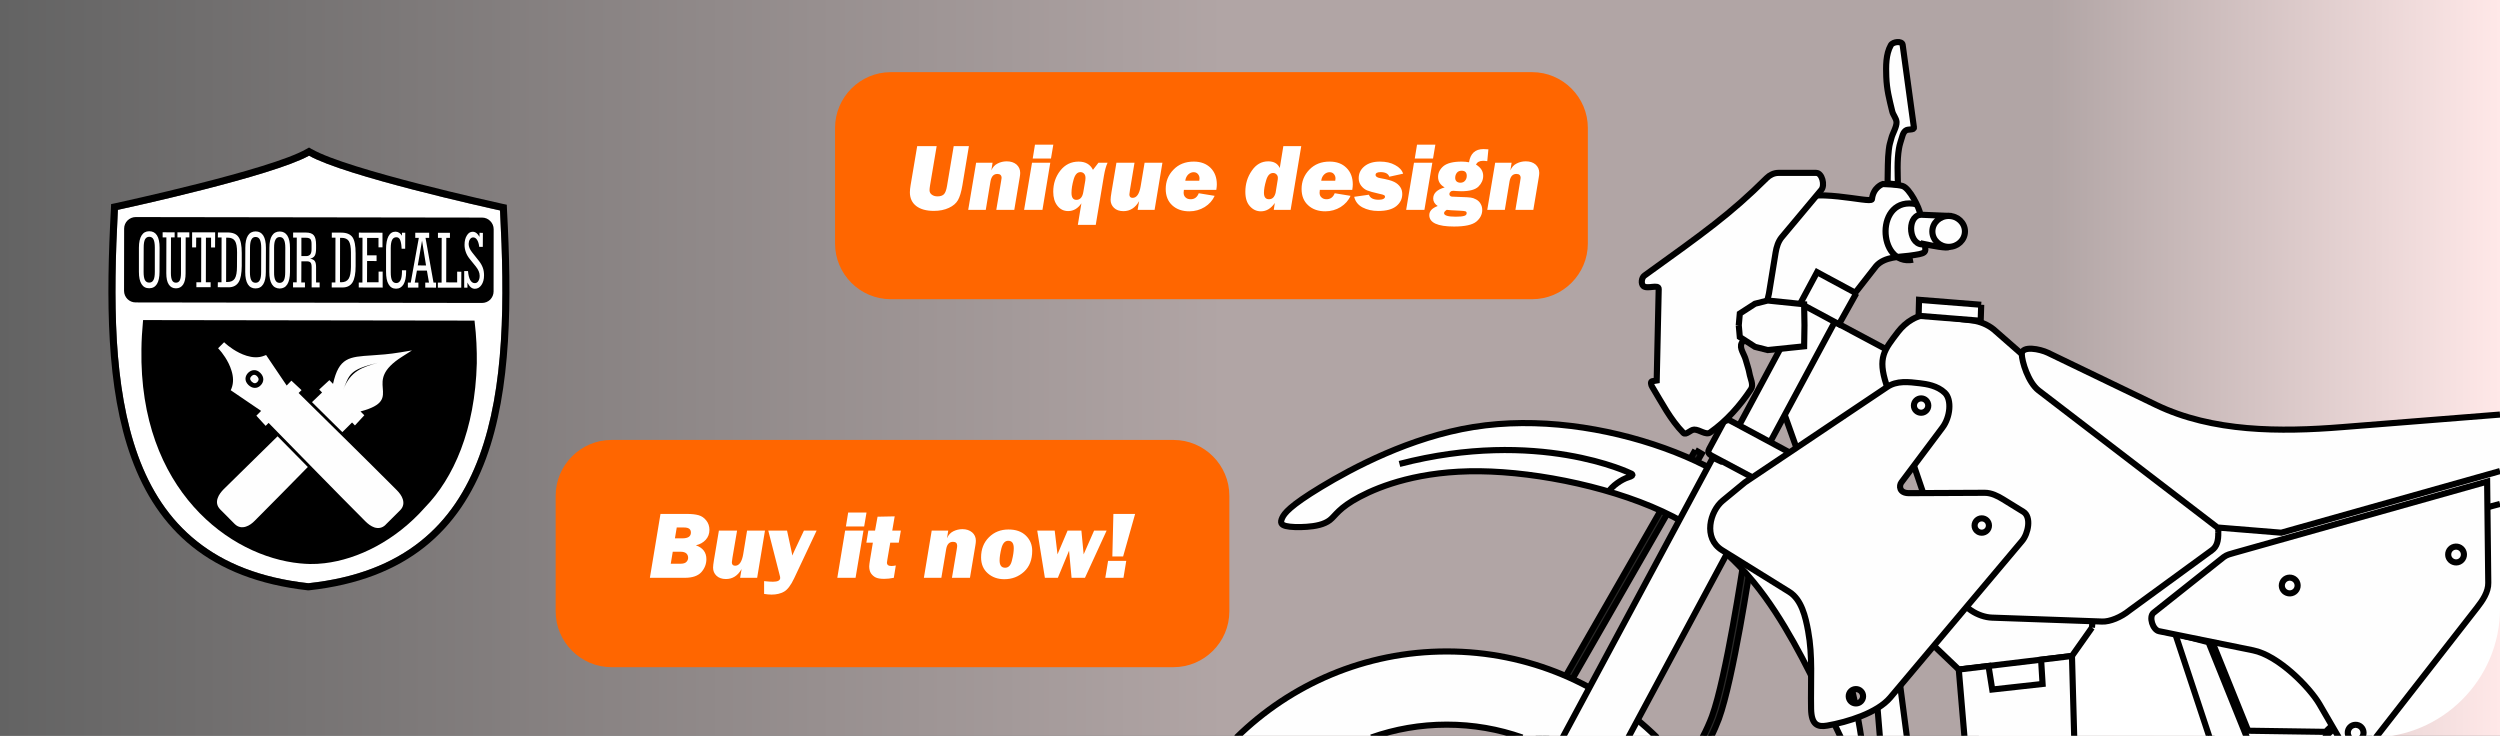 <?xml version="1.0" encoding="UTF-8"?>
<!DOCTYPE svg PUBLIC "-//W3C//DTD SVG 1.1//EN" "http://www.w3.org/Graphics/SVG/1.1/DTD/svg11.dtd">
<!-- Creator: CorelDRAW X7 -->
<svg xmlns="http://www.w3.org/2000/svg" xml:space="preserve" width="287.59mm" height="84.64mm" version="1.1" style="shape-rendering:geometricPrecision; text-rendering:geometricPrecision; image-rendering:optimizeQuality; fill-rule:evenodd; clip-rule:evenodd"
viewBox="0 0 28759 8464"
 xmlns:xlink="http://www.w3.org/1999/xlink">
 <rect x="0" y="0" width="28759" height="8464" fill="#808080" stroke="none"/>
 <defs>
  <style type="text/css">
   <![CDATA[
    .str0 {stroke:black;stroke-width:70.55}
    .fil3 {fill:none}
    .fil5 {fill:none;fill-rule:nonzero}
    .fil8 {fill:black}
    .fil2 {fill:#FEFEFE}
    .fil10 {fill:#FF6600}
    .fil1 {fill:white}
    .fil7 {fill:black;fill-rule:nonzero}
    .fil4 {fill:#2B2A29;fill-rule:nonzero}
    .fil9 {fill:#FEFEFE;fill-rule:nonzero}
    .fil6 {fill:white;fill-rule:nonzero}
    .fil0 {fill:url(#id0)}
   ]]>
  </style>
  <linearGradient id="id0" gradientUnits="userSpaceOnUse" x1="-0" y1="4232" x2="28759" y2="4232">
   <stop offset="0" style="stop-opacity:1; stop-color:#636363"/>
   <stop offset="0.49" style="stop-opacity:1; stop-color:#B1A5A5"/>
   <stop offset="0.49" style="stop-opacity:1; stop-color:#B1A5A5"/>
   <stop offset="0.82" style="stop-opacity:1; stop-color:#B1A5A5"/>
   <stop offset="1" style="stop-opacity:1; stop-color:#FFE8E8"/>
  </linearGradient>
 </defs>
 <g id="Слой_x0020_1">
  <polygon class="fil0" points="28759,0 28759,8464 0,8464 0,0 "/>
  <g id="_804121888">
   <path id="_1" class="fil1" d="M22766 8484l-96 -1055 3069 -1623 3020 -560 0 1756c0,815 -667,1482 -1482,1482l-4511 0z"/>
   <polygon class="fil2" points="24065,7220 24093,6872 21808,6897 22247,7429 22533,7702 23835,7546 "/>
   <polyline class="fil3 str0" points="24065,7220 24093,6872 21808,6897 22247,7429 22533,7702 23835,7546 24065,7220 "/>
   <polygon class="fil2" points="21626,8484 21558,7657 20418,4457 20933,3610 22108,4237 21548,5507 21937,8484 "/>
   <polyline class="fil3 str0" points="21626,8484 21558,7657 20418,4457 20933,3610 22108,4237 21548,5507 21937,8484 "/>
   <polygon class="fil2" points="27570,8032 27161,8484 25447,8484 25034,7209 25419,7309 25862,8406 26752,8419 27009,8168 "/>
   <path class="fil3 str0" d="M27570 8032l-409 452m-1714 0l-413 -1275 385 100 443 1097 890 13 257 -251 561 -136"/>
   <polygon class="fil2" points="22599,8484 22533,7702 22875,7661 22918,7932 23497,7868 23480,7589 23835,7546 23861,8484 "/>
   <polyline class="fil3 str0" points="22599,8484 22533,7702 22875,7661 22918,7932 23497,7868 23480,7589 23835,7546 23861,8484 "/>
   <path class="fil4" d="M20052 6494c-1,3 -195,1301 -358,1746 -28,76 -65,158 -110,244l95 0c38,-75 69,-147 94,-214 167,-455 362,-1760 363,-1764l-84 -12z"/>
   <path class="fil5 str0" d="M20052 6494c-1,3 -195,1301 -358,1746 -28,76 -65,158 -110,244m95 0c38,-75 69,-147 94,-214 167,-455 362,-1760 363,-1764l-84 -12"/>
   <path class="fil4" d="M19502 5178l-1755 3059 -2 5c0,1 -27,95 -47,242l85 0c17,-114 36,-193 42,-214l1750 -3050 -73 -42z"/>
   <path class="fil5 str0" d="M19502 5178l-1755 3059 -2 5c0,1 -27,95 -47,242m85 0c17,-114 36,-193 42,-214l1750 -3050 -73 -42"/>
   <path class="fil2" d="M16643 7494c-942,0 -1796,378 -2419,990l1551 0c272,-96 564,-148 868,-148 304,0 596,52 868,148l1551 0c-623,-612 -1476,-990 -2419,-990z"/>
   <path class="fil3 str0" d="M16643 7494c-942,0 -1796,378 -2419,990m4838 0c-623,-612 -1476,-990 -2419,-990m0 842c-304,0 -596,52 -868,148m1736 0c-272,-96 -564,-148 -868,-148"/>
   <path class="fil2" d="M25518 6123c2,100 -15,164 -74,207l-948 692c-95,78 -226,132 -315,128l-1264 -45c-161,-5 -347,-121 -399,-274l-818 -2407c-101,-312 -26,-396 135,-607 86,-112 229,-208 365,-191l488 60c88,11 178,48 247,104l323 283 2268 1881 -8 169z"/>
   <path class="fil3 str0" d="M25518 6123c2,100 -15,164 -74,207l-948 692c-95,78 -226,132 -315,128l-1264 -45c-161,-5 -347,-121 -399,-274l-818 -2407c-101,-312 -26,-396 135,-607 86,-112 229,-208 365,-191l488 60c88,11 178,48 247,104l323 283 2268 1881 -8 169"/>
   <path class="fil2" d="M22452 2485c-120,-5 -240,-10 -360,-15 -12,-81 -126,-305 -205,-330 -54,-18 -228,-23 -228,-23 0,0 -110,35 -125,175 -6,56 -710,-155 -948,40 -410,337 -448,1143 -446,1277 1,30 1028,-159 1042,-79 9,51 356,-418 401,-470 98,-110 278,-104 379,-118 198,-27 197,-30 179,-133 70,15 273,54 276,31l35 -355z"/>
   <path class="fil3 str0" d="M22452 2485c-120,-5 -240,-10 -360,-15 -12,-81 -126,-305 -205,-330 -54,-18 -228,-23 -228,-23 0,0 -110,35 -125,175 -6,56 -710,-155 -948,40 -410,337 -448,1143 -446,1277 1,30 1028,-159 1042,-79 9,51 356,-418 401,-470 98,-110 278,-104 379,-118 198,-27 197,-30 179,-133 70,15 273,54 276,31l35 -355"/>
   <path class="fil2" d="M28759 5419l-2516 709 -735 -60 -2055 -1575c-122,-93 -195,-337 -195,-420 1,-100 210,-58 300,-15l1245 600c649,313 1428,313 2145,255l1811 -144 0 650z"/>
   <path class="fil3 str0" d="M28759 5419l-2516 709 -735 -60 -2055 -1575c-122,-93 -195,-337 -195,-420 1,-100 210,-58 300,-15l1245 600c649,313 1428,313 2145,255l1811 -144"/>
   <path class="fil2" d="M21177 8484c-8,-16 -16,-33 -25,-51 -131,-265 -336,-745 -621,-1220 -285,-474 -650,-942 -1285,-1270 -636,-327 -1543,-514 -2224,-522 -681,-7 -1136,165 -1380,294 -244,129 -277,216 -344,268 -67,52 -167,70 -264,77 -96,7 -189,4 -242,-9 -53,-14 -67,-37 -43,-91 24,-54 86,-139 448,-358 362,-219 1024,-573 1754,-690 730,-117 1526,3 2195,243 669,241 1210,601 1578,1205 369,604 566,1451 649,1897 17,92 29,166 38,227l-234 0z"/>
   <path class="fil3 str0" d="M21177 8484c-8,-16 -16,-33 -25,-51 -131,-265 -336,-745 -621,-1220 -285,-474 -650,-942 -1285,-1270 -636,-327 -1543,-514 -2224,-522 -681,-7 -1136,165 -1380,294 -244,129 -277,216 -344,268 -67,52 -167,70 -264,77 -96,7 -189,4 -242,-9 -53,-14 -67,-37 -43,-91 24,-54 86,-139 448,-358 362,-219 1024,-573 1754,-690 730,-117 1526,3 2195,243 669,241 1210,601 1578,1205 369,604 566,1451 649,1897 17,92 29,166 38,227"/>
   <polygon class="fil2" points="18731,8484 20282,5594 20138,5505 21101,3713 21039,3507 20754,3500 19787,5303 19704,5265 17976,8484 "/>
   <polyline class="fil3 str0" points="18731,8484 20282,5594 20138,5505 21101,3713 21039,3507 20754,3500 19787,5303 19704,5265 17976,8484 "/>
   <path class="fil2" d="M19901 4837c-18,-10 -64,2 -78,28l-161 299c-16,30 -17,54 30,79l523 279 431 -285 -745 -400z"/>
   <path class="fil3 str0" d="M19901 4837c-18,-10 -64,2 -78,28l-161 299c-16,30 -17,54 30,79l523 279 431 -285 -745 -400"/>
   <polygon class="fil2" points="21354,3374 21155,3730 20710,3491 20903,3131 "/>
   <polyline class="fil3 str0" points="21354,3374 21155,3730 20710,3491 20903,3131 21354,3374 "/>
   <polygon class="fil2" points="22791,3506 22076,3449 22071,3633 22785,3690 "/>
   <polyline class="fil3 str0" points="22791,3506 22076,3449 22071,3633 22785,3690 22791,3506 "/>
   <path class="fil2" d="M20800 7259c54,293 28,565 34,896 4,185 76,211 186,192 235,-41 576,-146 725,-323l1515 -1800c73,-86 111,-279 15,-337l-232 -143c-63,-39 -136,-75 -210,-75l-874 4c-112,0 -115,-85 -86,-124l472 -630c90,-119 111,-321 27,-401 -86,-82 -210,-100 -285,-109 -132,-16 -267,-32 -377,42l-1637 1098 -255 210c-147,121 -230,432 -8,570l773 480c141,88 187,286 217,450zm550 668c-46,0 -83,37 -83,82 0,46 37,83 83,83 45,0 82,-37 82,-83 0,-45 -37,-82 -82,-82zm750 -3344c-46,0 -83,37 -83,83 0,45 37,82 83,82 45,0 82,-37 82,-82 0,-46 -37,-83 -82,-83zm697 1380c-45,0 -82,37 -82,83 0,45 37,82 82,82 46,0 83,-37 83,-82 0,-46 -37,-83 -83,-83z"/>
   <path class="fil3 str0" d="M20800 7259c54,293 28,565 34,896 4,185 76,211 186,192 235,-41 576,-146 725,-323l1515 -1800c73,-86 111,-279 15,-337l-232 -143c-63,-39 -136,-75 -210,-75l-874 4c-112,0 -115,-85 -86,-124l472 -630c90,-119 111,-321 27,-401 -86,-82 -210,-100 -285,-109 -132,-16 -267,-32 -377,42l-1637 1098 -255 210c-147,121 -230,432 -8,570l773 480c141,88 187,286 217,450m550 668c-46,0 -83,37 -83,82 0,46 37,83 83,83 45,0 82,-37 82,-83 0,-45 -37,-82 -82,-82m750 -3344c-46,0 -83,37 -83,83 0,45 37,82 83,82 45,0 82,-37 82,-82 0,-46 -37,-83 -82,-83m697 1380c-45,0 -82,37 -82,83 0,45 37,82 82,82 46,0 83,-37 83,-82 0,-46 -37,-83 -83,-83"/>
   <path class="fil3 str0" d="M18506 5654c38,-60 143,-139 228,-164 85,-25 24,-45 24,-45 0,0 -1064,-523 -2659,-108"/>
   <path class="fil2" d="M18916 3171c-32,24 -41,92 -12,119 44,41 179,-25 177,35l-23 1052 -53 9c-21,4 -11,45 0,62 111,183 210,379 360,532 30,31 81,-37 124,-38 63,-1 135,69 186,32 186,-131 342,-307 467,-496 34,-51 -7,-123 -17,-183 -9,-53 -29,-103 -42,-154 -16,-65 -78,-136 -47,-195 36,-69 190,-31 207,-107l106 -461 77 -473c10,-62 30,-128 71,-177l455 -544c44,-52 9,-195 -59,-195l-437 0c-49,0 -99,25 -133,59 -419,416 -722,630 -1407,1123z"/>
   <path class="fil3 str0" d="M18916 3171c-32,24 -41,92 -12,119 44,41 179,-25 177,35l-23 1052 -53 9c-21,4 -11,45 0,62 111,183 210,379 360,532 30,31 81,-37 124,-38 63,-1 135,69 186,32 186,-131 342,-307 467,-496 34,-51 -7,-123 -17,-183 -9,-53 -29,-103 -42,-154 -16,-65 -78,-136 -47,-195 36,-69 190,-31 207,-107l106 -461 77 -473c10,-62 30,-128 71,-177l455 -544c44,-52 9,-195 -59,-195l-437 0c-49,0 -99,25 -133,59 -419,416 -722,630 -1407,1123"/>
   <polygon class="fil2" points="20002,3742 20014,3607 20189,3494 20335,3457 20754,3500 20758,3742 20754,3984 20335,4027 20189,3990 20014,3877 "/>
   <polyline class="fil3 str0" points="20002,3742 20014,3607 20189,3494 20335,3457 20754,3500 20758,3742 20754,3984 20335,4027 20189,3990 20014,3877 20002,3742 "/>
   <path class="fil2" d="M22017 1467l-130 -953c-7,-46 -112,-35 -135,5 -60,106 -57,244 -53,365 6,150 33,250 68,395 10,44 47,81 50,125 3,55 -48,135 -60,188 -18,71 -20,59 -29,131 -13,98 -11,238 -14,387l119 12c-2,-110 -12,-275 12,-414 7,-45 24,-92 37,-136 7,-26 18,-54 40,-70 26,-21 99,-2 95,-35z"/>
   <path class="fil3 str0" d="M22017 1467l-130 -953c-7,-46 -112,-35 -135,5 -60,106 -57,244 -53,365 6,150 33,250 68,395 10,44 47,81 50,125 3,55 -48,135 -60,188 -18,71 -20,59 -29,131 -13,98 -11,238 -14,387l119 12c-2,-110 -12,-275 12,-414 7,-45 24,-92 37,-136 7,-26 18,-54 40,-70 26,-21 99,-2 95,-35"/>
   <path class="fil3 str0" d="M22049 2350c-485,-109 -456,718 -43,638"/>
   <path class="fil2" d="M22417 2484c-104,0 -188,80 -188,178 0,98 84,178 188,178 103,0 187,-80 187,-178 0,-98 -84,-178 -187,-178z"/>
   <path class="fil3 str0" d="M22417 2484c-104,0 -188,80 -188,178 0,98 84,178 188,178 103,0 187,-80 187,-178 0,-98 -84,-178 -187,-178"/>
   <path class="fil3 str0" d="M22092 2470c-165,21 -133,375 49,339"/>
   <path class="fil3 str0" d="M26514 7839c478,-544 916,-1126 1434,-1631 167,-163 378,-297 604,-356l207 -55"/>
   <path class="fil2" d="M27219 8484l214 -237 -450 0 -241 237 477 0zm-1371 0l-442 -1096 -384 -100 396 1196 430 0z"/>
   <path class="fil3 str0" d="M27219 8484l214 -237 -450 0 -241 237m-894 0l-442 -1096 -384 -100 396 1196"/>
   <path class="fil2" d="M24837 7261l1081 220c297,60 654,431 764,619l223 384 122 0c-11,-14 -18,-32 -19,-52 -2,-50 37,-93 87,-94 50,-2 92,37 94,87 1,22 -6,43 -19,59l107 0c18,0 36,0 54,-1l1164 -1493c64,-82 131,-180 129,-285l-13 -1165 -2907 819c-42,12 -88,22 -123,49l-807 641c-58,46 -9,198 63,212zm3413 -973c50,-2 92,37 94,87 2,51 -37,93 -87,95 -50,1 -93,-38 -94,-88 -2,-50 37,-92 87,-94zm-1913 357c50,-2 92,37 94,87 2,50 -37,92 -87,94 -51,2 -93,-37 -95,-87 -1,-50 38,-93 88,-94z"/>
   <path class="fil3 str0" d="M24837 7261l1081 220c297,60 654,431 764,619l223 384m426 -1l1164 -1493c64,-82 131,-180 129,-285l-13 -1165 -2907 819c-42,12 -88,22 -123,49l-807 641c-58,46 -9,198 63,212m3413 -973c50,-2 92,37 94,87 2,51 -37,93 -87,95 -50,1 -93,-38 -94,-88 -2,-50 37,-92 87,-94m-1913 357c50,-2 92,37 94,87 2,50 -37,92 -87,94 -51,2 -93,-37 -95,-87 -1,-50 38,-93 88,-94m758 1693c50,-2 92,37 94,87 1,22 -6,43 -19,59m-143 0c-11,-14 -18,-32 -19,-52 -2,-50 37,-93 87,-94"/>
  </g>
  <g id="_804121120">
   <path class="fil6" d="M2263 6225c316,253 733,423 1283,484l2 0c550,-59 969,-228 1286,-480 317,-251 534,-587 679,-980 145,-393 219,-843 249,-1324 30,-479 17,-989 -10,-1504 -143,-31 -1777,-394 -2197,-630 -421,234 -2056,592 -2199,623 -27,515 -40,1025 -12,1504 29,481 101,931 244,1325 143,393 358,729 675,982z"/>
   <path class="fil7" d="M3565 6488c-38,-1 -76,-3 -114,-7 -401,-39 -864,-248 -1223,-652 -359,-403 -615,-1000 -601,-1813 1,-104 8,-211 18,-322l1 -12 3813 6 1 12c20,168 27,327 25,480 -20,764 -267,1320 -597,1658 -339,383 -771,596 -1154,641 -57,7 -114,10 -169,9z"/>
   <path class="fil7" d="M3540 6791c-567,-64 -1000,-240 -1328,-502 -329,-263 -552,-612 -700,-1018 -147,-402 -220,-860 -249,-1348 -29,-486 -15,-1003 13,-1523l2 -52 52 -11c38,-9 1778,-384 2191,-621l0 0 34 -19 34 20 0 -1c412,238 2150,619 2189,628l52 11 2 52c28,521 41,1037 11,1523 -31,489 -105,946 -253,1347 -151,407 -376,754 -706,1016 -329,261 -763,436 -1330,498l-3 0 -8 0 -3 0zm-1277 -566c316,253 733,423 1283,484l2 0c550,-59 969,-228 1286,-480 317,-251 534,-587 679,-980 145,-393 219,-843 249,-1324 30,-479 17,-989 -10,-1504 -143,-31 -1777,-394 -2197,-630 -421,234 -2056,592 -2199,623 -27,515 -40,1025 -12,1504 29,481 101,931 244,1325 143,393 358,729 675,982z"/>
   <path class="fil8" d="M1561 2510l3985 7c66,0 119,54 119,119l-1 717c0,65 -54,119 -119,119l-3985 -7c-66,0 -120,-54 -119,-119l1 -716c0,-66 54,-120 119,-120z"/>
   <path class="fil7" d="M1561 2497l3985 6c37,0 70,15 94,40 24,24 39,57 39,94l-1 716c0,36 -15,69 -39,94 -25,24 -58,38 -94,38l-3985 -6c-37,0 -70,-15 -94,-39 -24,-24 -39,-58 -39,-94l1 -716c0,-37 15,-70 39,-94l0 0c25,-24 58,-39 94,-39zm3985 33l-3985 -6c-29,0 -55,12 -74,31l0 0c-20,19 -32,46 -32,75l-1 716c0,29 12,55 31,75 19,19 46,31 75,31l3985 6c29,0 55,-12 74,-31 20,-19 32,-45 32,-74l1 -717c0,-29 -12,-55 -31,-74 -19,-20 -46,-31 -75,-32z"/>
   <path class="fil9" d="M2534 5861l0 0c-41,-42 -45,-87 -30,-130 12,-38 41,-74 68,-102 207,-204 414,-407 621,-610l348 353c-203,206 -405,414 -610,618 -27,28 -63,56 -102,68 -43,14 -88,10 -129,-30l-1 -1 0 0 -165 -166 0 0zm1902 175l0 1c-41,40 -87,44 -130,30 -38,-13 -74,-41 -102,-69 -373,-374 -743,-755 -1114,-1133l-34 34 -107 -117 55 -55 -350 -238 9 -20c26,-67 21,-137 1,-202 -35,-120 -117,-219 -138,-242l-17 -19 69 -69 19 17c23,21 122,103 241,139 65,20 136,26 202,-1l21 -8 237 351 54 -56 117 109 -34 33c377,372 756,743 1130,1118 28,28 56,64 68,102 14,43 10,89 -30,129l-167 166zm-193 -76c0,0 -2997,-3029 0,0zm-1283 -1565l0 0c9,-9 14,-20 15,-30 0,-11 -6,-24 -18,-37l0 0 0 0 0 0c-12,-12 -24,-17 -34,-16 -11,0 -21,6 -30,15l0 0 0 0c-9,9 -15,19 -15,29 0,10 5,21 17,34l0 0 0 0c13,12 25,18 35,18 11,1 21,-4 30,-13zm38 38l0 0c-19,20 -44,31 -71,29 -23,-1 -47,-12 -70,-34l0 0c-24,-24 -34,-49 -33,-74 1,-24 12,-46 30,-65 0,0 0,0 0,0 19,-18 41,-30 66,-31 25,-2 51,8 75,32 0,0 0,0 0,0 24,24 34,50 34,75 -1,26 -12,50 -31,68zm611 174l96 -92 -33 -34 117 -108 42 43c68,-304 184,-311 447,-328 90,-6 198,-13 329,-35l132 -22 -113 72c-239,151 -230,266 -223,359 9,112 16,199 -256,271l44 44 -108 117 -33 -34 -112 111 -349 -345 20 -19z"/>
   <path class="fil9" d="M1836 2849l-1 278c0,62 -10,109 -30,141 -20,32 -50,48 -89,48 -39,0 -68,-16 -88,-48 -20,-32 -30,-79 -30,-141l0 -278c0,-62 11,-109 31,-141 20,-32 49,-48 88,-48 39,0 69,16 89,48 20,32 30,79 30,141zm-55 -1c0,-42 -5,-74 -15,-94 -10,-20 -27,-30 -49,-30 -22,0 -38,10 -49,30 -10,20 -15,51 -15,94l-1 280c0,43 5,74 15,94 11,19 27,29 49,29 23,0 39,-10 49,-29 11,-20 16,-51 16,-94l0 -280zm132 296l1 -413 -43 0 0 -59 138 1 0 58 -42 0 -1 411c0,38 5,66 14,83 9,18 24,27 44,27 20,0 35,-9 44,-26 9,-18 14,-46 14,-84l0 -411 -41 0 0 -58 137 0 0 58 -42 0 -1 414c0,56 -9,98 -28,128 -19,29 -47,44 -83,44 -36,0 -64,-15 -83,-45 -19,-29 -28,-72 -28,-128zm346 160l0 -57 55 0 1 -514 -58 0 -1 113 -46 0 0 -173 265 0 -1 174 -46 0 0 -113 -59 0 -1 513 55 0 0 57 -164 0zm343 -570l-1 510 14 0c40,0 69,-13 86,-40 17,-28 25,-73 25,-136l1 -166c0,-61 -8,-105 -24,-130 -16,-25 -44,-38 -83,-38l-18 0zm-95 -60l108 0c62,0 105,17 129,53 25,35 37,96 37,184l0 147c-1,87 -12,150 -36,188 -24,39 -63,59 -116,59l-124 -1 1 -57 42 0 1 -515 -43 0 1 -58zm552 177l-1 278c0,62 -10,109 -30,141 -20,32 -50,48 -89,48 -38,0 -68,-16 -88,-48 -20,-32 -30,-79 -30,-141l1 -278c0,-62 10,-109 30,-141 20,-32 50,-48 89,-48 38,0 68,16 88,48 20,32 30,79 30,141zm-54 -1c0,-42 -6,-74 -16,-94 -10,-20 -26,-30 -49,-30 -22,0 -38,10 -48,30 -11,20 -16,51 -16,94l-1 280c0,43 5,74 16,94 10,19 26,29 49,29 22,0 38,-10 48,-29 11,-20 16,-51 16,-94l1 -280zm331 2l0 278c-1,62 -11,109 -31,141 -20,32 -50,48 -88,48 -39,-1 -69,-17 -89,-49 -20,-32 -30,-79 -30,-140l1 -279c0,-62 10,-109 30,-140 20,-32 50,-48 89,-48 38,0 68,16 88,48 20,32 30,79 30,141zm-54 -1c0,-43 -5,-74 -16,-94 -10,-20 -26,-30 -48,-30 -23,0 -39,10 -49,30 -11,20 -16,51 -16,93l0 281c-1,42 5,74 15,93 10,20 26,30 49,30 22,0 38,-10 49,-30 10,-20 15,-51 15,-93l1 -280zm185 95l55 0c21,0 37,-7 47,-19 10,-13 15,-32 15,-59l0 -60c0,-27 -4,-46 -13,-57 -9,-10 -26,-16 -49,-16l-55 0 0 211zm-96 360l0 -58 42 0 1 -515 -42 0 0 -58 146 0c44,0 75,11 92,32 18,21 26,58 26,109l0 43c0,38 -5,65 -15,82 -10,17 -28,29 -54,35 26,4 44,13 54,27 10,13 15,37 15,69l0 177 41 0 0 57 -92 0 0 -232c0,-26 -4,-44 -12,-53 -8,-10 -23,-15 -45,-15l-61 0 -1 243 42 0 0 57 -137 0zm541 -570l-1 510 15 1c39,0 68,-14 85,-41 17,-28 25,-73 26,-136l0 -166c0,-61 -8,-104 -24,-130 -16,-25 -44,-38 -83,-38l-18 0zm-95 -60l108 0c62,0 105,18 130,53 24,35 36,97 36,185l0 146c0,87 -12,150 -36,189 -24,38 -62,58 -116,58l-123 0 0 -58 42 0 1 -515 -42 0 0 -58zm310 631l0 -57 42 0 1 -515 -42 0 0 -59 272 1 0 168 -46 0 0 -108 -131 0 0 200 109 0 0 66 -109 -1 -1 245 133 0 0 -123 47 0 0 184 -275 -1zm545 -198l0 15c0,65 -10,113 -30,147 -20,33 -49,50 -86,50 -38,0 -67,-17 -86,-51 -20,-33 -29,-82 -29,-146l0 -257c0,-65 10,-115 28,-150 19,-35 46,-52 81,-52 15,0 28,4 41,12 13,8 24,19 33,34l0 -34 38 0 -1 184 -41 0 -1 -15c-2,-41 -9,-71 -18,-90 -9,-18 -23,-27 -41,-27 -22,0 -39,10 -49,30 -10,20 -16,51 -16,94l0 280c0,42 5,74 15,93 10,20 27,30 49,30 21,0 37,-11 48,-32 11,-21 16,-52 17,-93l0 -22 48 0zm134 -56l95 1 -46 -286 -49 285zm-114 255l0 -57 33 0 93 -515 -41 0 0 -59 160 0 0 59 -42 0 92 515 29 0 0 58 -124 -1 0 -57 43 0 -24 -138 -115 0 -25 138 42 0 0 57 -121 0zm345 1l0 -58 43 0 1 -515 -43 0 0 -58 138 0 0 58 -42 0 -1 512 126 1 0 -124 48 1 -1 183 -269 0zm303 0l0 -191 44 0c3,45 12,79 25,103 14,24 31,36 53,36 16,0 30,-7 40,-23 10,-15 16,-36 16,-61 0,-18 -4,-36 -11,-53 -7,-17 -18,-35 -33,-54l-71 -88c-20,-25 -35,-51 -44,-77 -10,-27 -15,-55 -15,-85 0,-44 9,-80 27,-108 17,-28 39,-42 66,-42 16,0 30,5 44,15 13,10 25,25 35,44l0 -47 39 1 -1 161 -41 0c-4,-36 -13,-62 -25,-81 -12,-19 -27,-28 -45,-28 -15,0 -27,7 -37,22 -10,14 -14,32 -15,53 0,16 4,32 10,48 7,16 17,33 30,49l77 97c21,26 36,53 46,80 10,27 14,56 14,88 0,45 -10,82 -30,111 -20,29 -45,43 -76,43 -17,0 -32,-6 -46,-17 -14,-12 -27,-30 -39,-54l0 58 -37 0z"/>
   <path class="fil8" d="M3947 4486c74,-181 70,-232 399,-313 -175,52 -314,91 -399,313z"/>
   <path class="fil7" d="M2960 4395l0 0c9,-9 14,-20 15,-30 0,-11 -6,-24 -18,-37l0 0 0 0 0 0c-12,-12 -24,-17 -34,-16 -11,0 -21,6 -30,15l0 0 0 0c-9,9 -15,19 -15,29 0,10 5,21 17,34l0 0 0 0c13,12 25,18 35,18 11,1 21,-4 30,-13zm38 38l0 0c-19,20 -44,31 -71,29 -23,-1 -47,-12 -70,-34l0 0c-24,-24 -34,-49 -33,-74 1,-24 12,-46 30,-65 0,0 0,0 0,0 19,-18 41,-30 66,-31 25,-2 51,8 75,32 0,0 0,0 0,0 24,24 34,50 34,75 -1,26 -12,50 -31,68z"/>
  </g>
  <path class="fil10" d="M10247 830l7378 0c352,0 641,289 641,642l0 1329c0,353 -289,641 -641,641l-7378 0c-353,0 -641,-288 -641,-641l0 -1329c0,-353 288,-642 641,-642z"/>
  <path class="fil10" d="M7034 5061l6466 0c353,0 642,289 642,642l0 1330c0,353 -289,642 -642,642l-6466 0c-353,0 -642,-289 -642,-642l0 -1330c0,-353 289,-642 642,-642z"/>
  <path class="fil6" d="M11146 1681l-75 451c-13,77 -30,133 -51,170 -21,37 -56,67 -104,89 -49,23 -107,35 -173,35 -87,0 -155,-19 -203,-56 -48,-37 -73,-90 -73,-158 0,-24 3,-50 8,-80l76 -451 224 0 -76 451c-4,25 -6,43 -6,55 0,23 9,40 27,53 18,13 39,19 65,19 32,0 56,-8 73,-24 16,-16 28,-47 36,-95l77 -459 175 0zm83 191l189 0 -14 88c15,-36 39,-63 72,-79 33,-17 68,-25 105,-25 46,0 83,12 112,36 28,25 43,57 43,97 0,15 -2,33 -6,55l-62 370 -207 0 55 -326c4,-21 6,-35 6,-41 0,-31 -17,-46 -49,-46 -43,0 -69,29 -79,87l-54 326 -202 0 91 -542zm888 -208l-27 160 -210 0 26 -160 211 0zm-35 208l-90 542 -211 0 91 -542 210 0zm523 715l-206 0 41 -248c-40,59 -91,89 -152,89 -51,0 -92,-20 -124,-61 -32,-40 -48,-94 -48,-161 0,-93 27,-174 81,-243 54,-69 125,-104 211,-104 79,0 134,32 165,95l63 -82 105 0c-17,35 -31,86 -42,151l-94 564zm-120 -511c1,-11 2,-20 2,-28 0,-22 -5,-38 -16,-50 -11,-12 -25,-18 -42,-18 -37,0 -63,29 -79,87 -16,57 -24,108 -24,152 0,53 19,80 56,80 43,0 70,-30 80,-90l23 -133zm887 -204l-90 542 -195 0 17 -100c-43,76 -104,115 -180,115 -47,0 -83,-13 -109,-38 -26,-25 -39,-56 -39,-93 0,-16 3,-45 10,-87l57 -339 208 0 -52 311c-5,29 -7,46 -7,53 0,27 12,40 37,40 47,0 78,-45 93,-135l45 -269 205 0zm620 312l-373 0c-2,14 -3,25 -3,33 0,23 8,42 23,55 15,14 34,20 58,20 44,0 75,-23 93,-69l183 30c-24,53 -62,96 -115,129 -53,32 -112,49 -176,49 -81,0 -147,-23 -197,-69 -50,-46 -75,-109 -75,-188 0,-86 29,-161 89,-222 59,-62 137,-93 233,-93 81,0 145,24 194,72 48,48 72,112 72,191 0,18 -2,38 -6,62zm-196 -105c2,-11 3,-20 3,-26 0,-19 -6,-36 -18,-50 -12,-15 -29,-22 -50,-22 -23,0 -43,9 -62,26 -18,18 -30,42 -34,72l161 0zm1173 -398l-122 733 -194 0 12 -79c-44,64 -97,96 -160,96 -49,0 -91,-19 -126,-58 -36,-39 -53,-94 -53,-167 0,-89 24,-170 74,-242 49,-72 112,-108 189,-108 66,0 110,26 133,77l41 -252 206 0zm-270 383c1,-6 1,-12 1,-18 0,-16 -5,-29 -16,-40 -11,-11 -24,-16 -39,-16 -37,0 -64,29 -80,86 -17,57 -25,104 -25,142 0,49 19,74 58,74 38,0 63,-24 76,-74l25 -154zm857 120l-373 0c-2,14 -3,25 -3,33 0,23 7,42 23,55 15,14 34,20 57,20 44,0 76,-23 94,-69l182 30c-23,53 -62,96 -114,129 -53,32 -112,49 -176,49 -81,0 -147,-23 -197,-69 -51,-46 -76,-109 -76,-188 0,-86 30,-161 89,-222 60,-62 137,-93 233,-93 82,0 146,24 194,72 49,48 73,112 73,191 0,18 -2,38 -6,62zm-196 -105c2,-11 3,-20 3,-26 0,-19 -6,-36 -18,-50 -12,-15 -29,-22 -50,-22 -23,0 -44,9 -62,26 -19,18 -30,42 -34,72l161 0zm781 -81l-159 35c-12,-35 -46,-53 -100,-53 -38,0 -58,11 -58,32 0,19 19,32 56,38 75,13 128,27 159,43 30,15 53,35 69,59 16,23 23,51 23,81 0,54 -22,100 -68,138 -46,37 -115,56 -208,56 -69,0 -129,-14 -181,-41 -51,-27 -83,-68 -96,-122l169 -24c14,39 52,58 114,58 25,0 43,-4 55,-11 11,-6 17,-15 17,-24 0,-8 -4,-14 -11,-18 -8,-5 -28,-10 -60,-17 -64,-14 -109,-27 -136,-38 -26,-11 -49,-29 -68,-54 -19,-25 -28,-53 -28,-86 0,-56 22,-101 66,-137 44,-36 103,-54 178,-54 69,0 127,13 175,40 49,26 79,59 92,99zm371 -334l-27 160 -210 0 26 -160 211 0zm-35 208l-91 542 -210 0 90 -542 211 0zm645 -154l-13 136c-22,-3 -38,-4 -49,-4 -40,0 -67,15 -81,43 56,34 83,77 83,130 0,46 -18,87 -54,123 -36,36 -102,54 -199,54 -20,0 -37,-1 -50,-2 -20,-2 -33,-3 -41,-3 -13,0 -24,3 -32,11 -9,8 -13,16 -13,26 0,9 3,16 9,21 5,5 12,8 19,9 8,1 40,2 97,4 62,2 103,4 121,7 18,2 39,9 61,21 22,12 40,28 52,50 13,21 19,45 19,72 0,50 -22,95 -67,133 -46,38 -131,57 -257,57 -190,0 -285,-44 -285,-131 0,-46 32,-81 97,-105 -35,-23 -52,-52 -52,-86 0,-60 44,-103 132,-128 -51,-28 -76,-69 -76,-121 0,-48 21,-89 62,-124 42,-34 112,-52 210,-52 30,0 58,3 84,8 16,-101 71,-152 167,-152 15,0 33,1 56,3zm-322 384c23,0 41,-8 54,-24 13,-16 19,-34 19,-55 0,-40 -20,-59 -59,-59 -24,0 -42,8 -55,24 -13,17 -19,36 -19,59 0,17 6,31 17,41 11,9 26,14 43,14zm-157 312c-20,13 -31,25 -31,38 0,27 45,41 134,41 44,0 76,-3 96,-9 20,-5 30,-16 30,-32 0,-11 -5,-18 -14,-21 -9,-3 -29,-6 -61,-7 -90,-4 -141,-7 -154,-10zm557 -542l189 0 -14 88c15,-36 39,-63 72,-79 33,-17 68,-25 105,-25 46,0 83,12 112,36 28,25 43,57 43,97 0,15 -2,33 -6,55l-62 370 -206 0 54 -326c4,-21 6,-35 6,-41 0,-31 -17,-46 -49,-46 -43,0 -69,29 -79,87l-54 326 -202 0 91 -542z"/>
  <path class="fil6" d="M7476 6647l122 -735 303 0c55,0 101,5 136,15 35,10 64,30 88,61 24,30 36,66 36,107 0,45 -14,83 -43,115 -28,31 -66,52 -113,63 80,28 121,81 121,159 0,57 -20,107 -58,150 -39,43 -103,65 -192,65l-400 0zm288 -454l84 0c67,0 100,-22 100,-67 0,-39 -26,-58 -79,-58l-84 0 -21 125zm-48 292l110 0c34,0 58,-7 71,-22 13,-14 19,-30 19,-46 0,-21 -7,-38 -21,-51 -14,-12 -36,-19 -64,-19l-92 0 -23 138zm1084 -381l-90 543 -196 0 17 -101c-43,76 -103,115 -180,115 -46,0 -83,-13 -109,-38 -26,-25 -39,-56 -39,-93 0,-16 3,-45 10,-87l57 -339 209 0 -53 311c-4,29 -7,46 -7,53 0,27 13,40 38,40 47,0 78,-45 93,-135l44 -269 206 0zm594 0l-259 550c-38,80 -77,131 -117,153 -40,22 -87,33 -142,33 -28,0 -56,-3 -86,-8l0 -147c46,5 79,7 102,7 55,0 83,-15 83,-44 0,-8 -2,-20 -7,-36l-130 -508 216 0 47 218c8,36 12,60 13,69 4,-7 8,-16 12,-27 4,-10 9,-20 14,-31l108 -229 146 0zm574 -208l-27 160 -210 0 26 -160 211 0zm-35 208l-91 543 -210 0 90 -543 211 0zm430 0l-24 139 -98 0 -33 193c-3,19 -5,30 -5,36 0,26 17,39 51,39 15,0 32,-2 51,-6l-23 142c-39,8 -76,12 -112,12 -44,0 -77,-6 -98,-17 -22,-11 -39,-27 -53,-47 -13,-20 -20,-47 -20,-81 0,-14 4,-40 10,-78l32 -193 -75 0 23 -139 77 0 29 -160 197 -4 -28 164 99 0zm355 0l190 0 -14 88c15,-36 38,-63 72,-80 33,-16 68,-25 105,-25 46,0 83,13 112,37 28,24 43,56 43,96 0,16 -2,34 -6,56l-62 371 -207 0 55 -327c4,-21 5,-35 5,-42 0,-30 -16,-45 -48,-45 -43,0 -70,29 -79,87l-55 327 -201 0 90 -543zm836 559c-75,0 -139,-22 -190,-67 -52,-45 -78,-107 -78,-184 0,-94 30,-171 90,-231 60,-60 135,-90 226,-90 84,0 150,23 199,70 49,48 73,106 73,175 0,103 -31,183 -94,241 -63,57 -138,86 -226,86zm9 -132c39,0 65,-28 78,-84 14,-56 21,-103 21,-140 0,-58 -21,-86 -64,-86 -37,0 -63,28 -78,86 -14,57 -21,103 -21,140 0,56 21,84 64,84zm1167 -427l-249 543 -154 0 -29 -312 -129 312 -149 0 -88 -543 201 0 32 273 116 -273 159 0 26 273 120 -273 144 0zm328 -192l-138 489 -124 0 12 -489 250 0zm-102 540l-32 195 -209 0 32 -195 209 0z"/>
 </g>
</svg>
